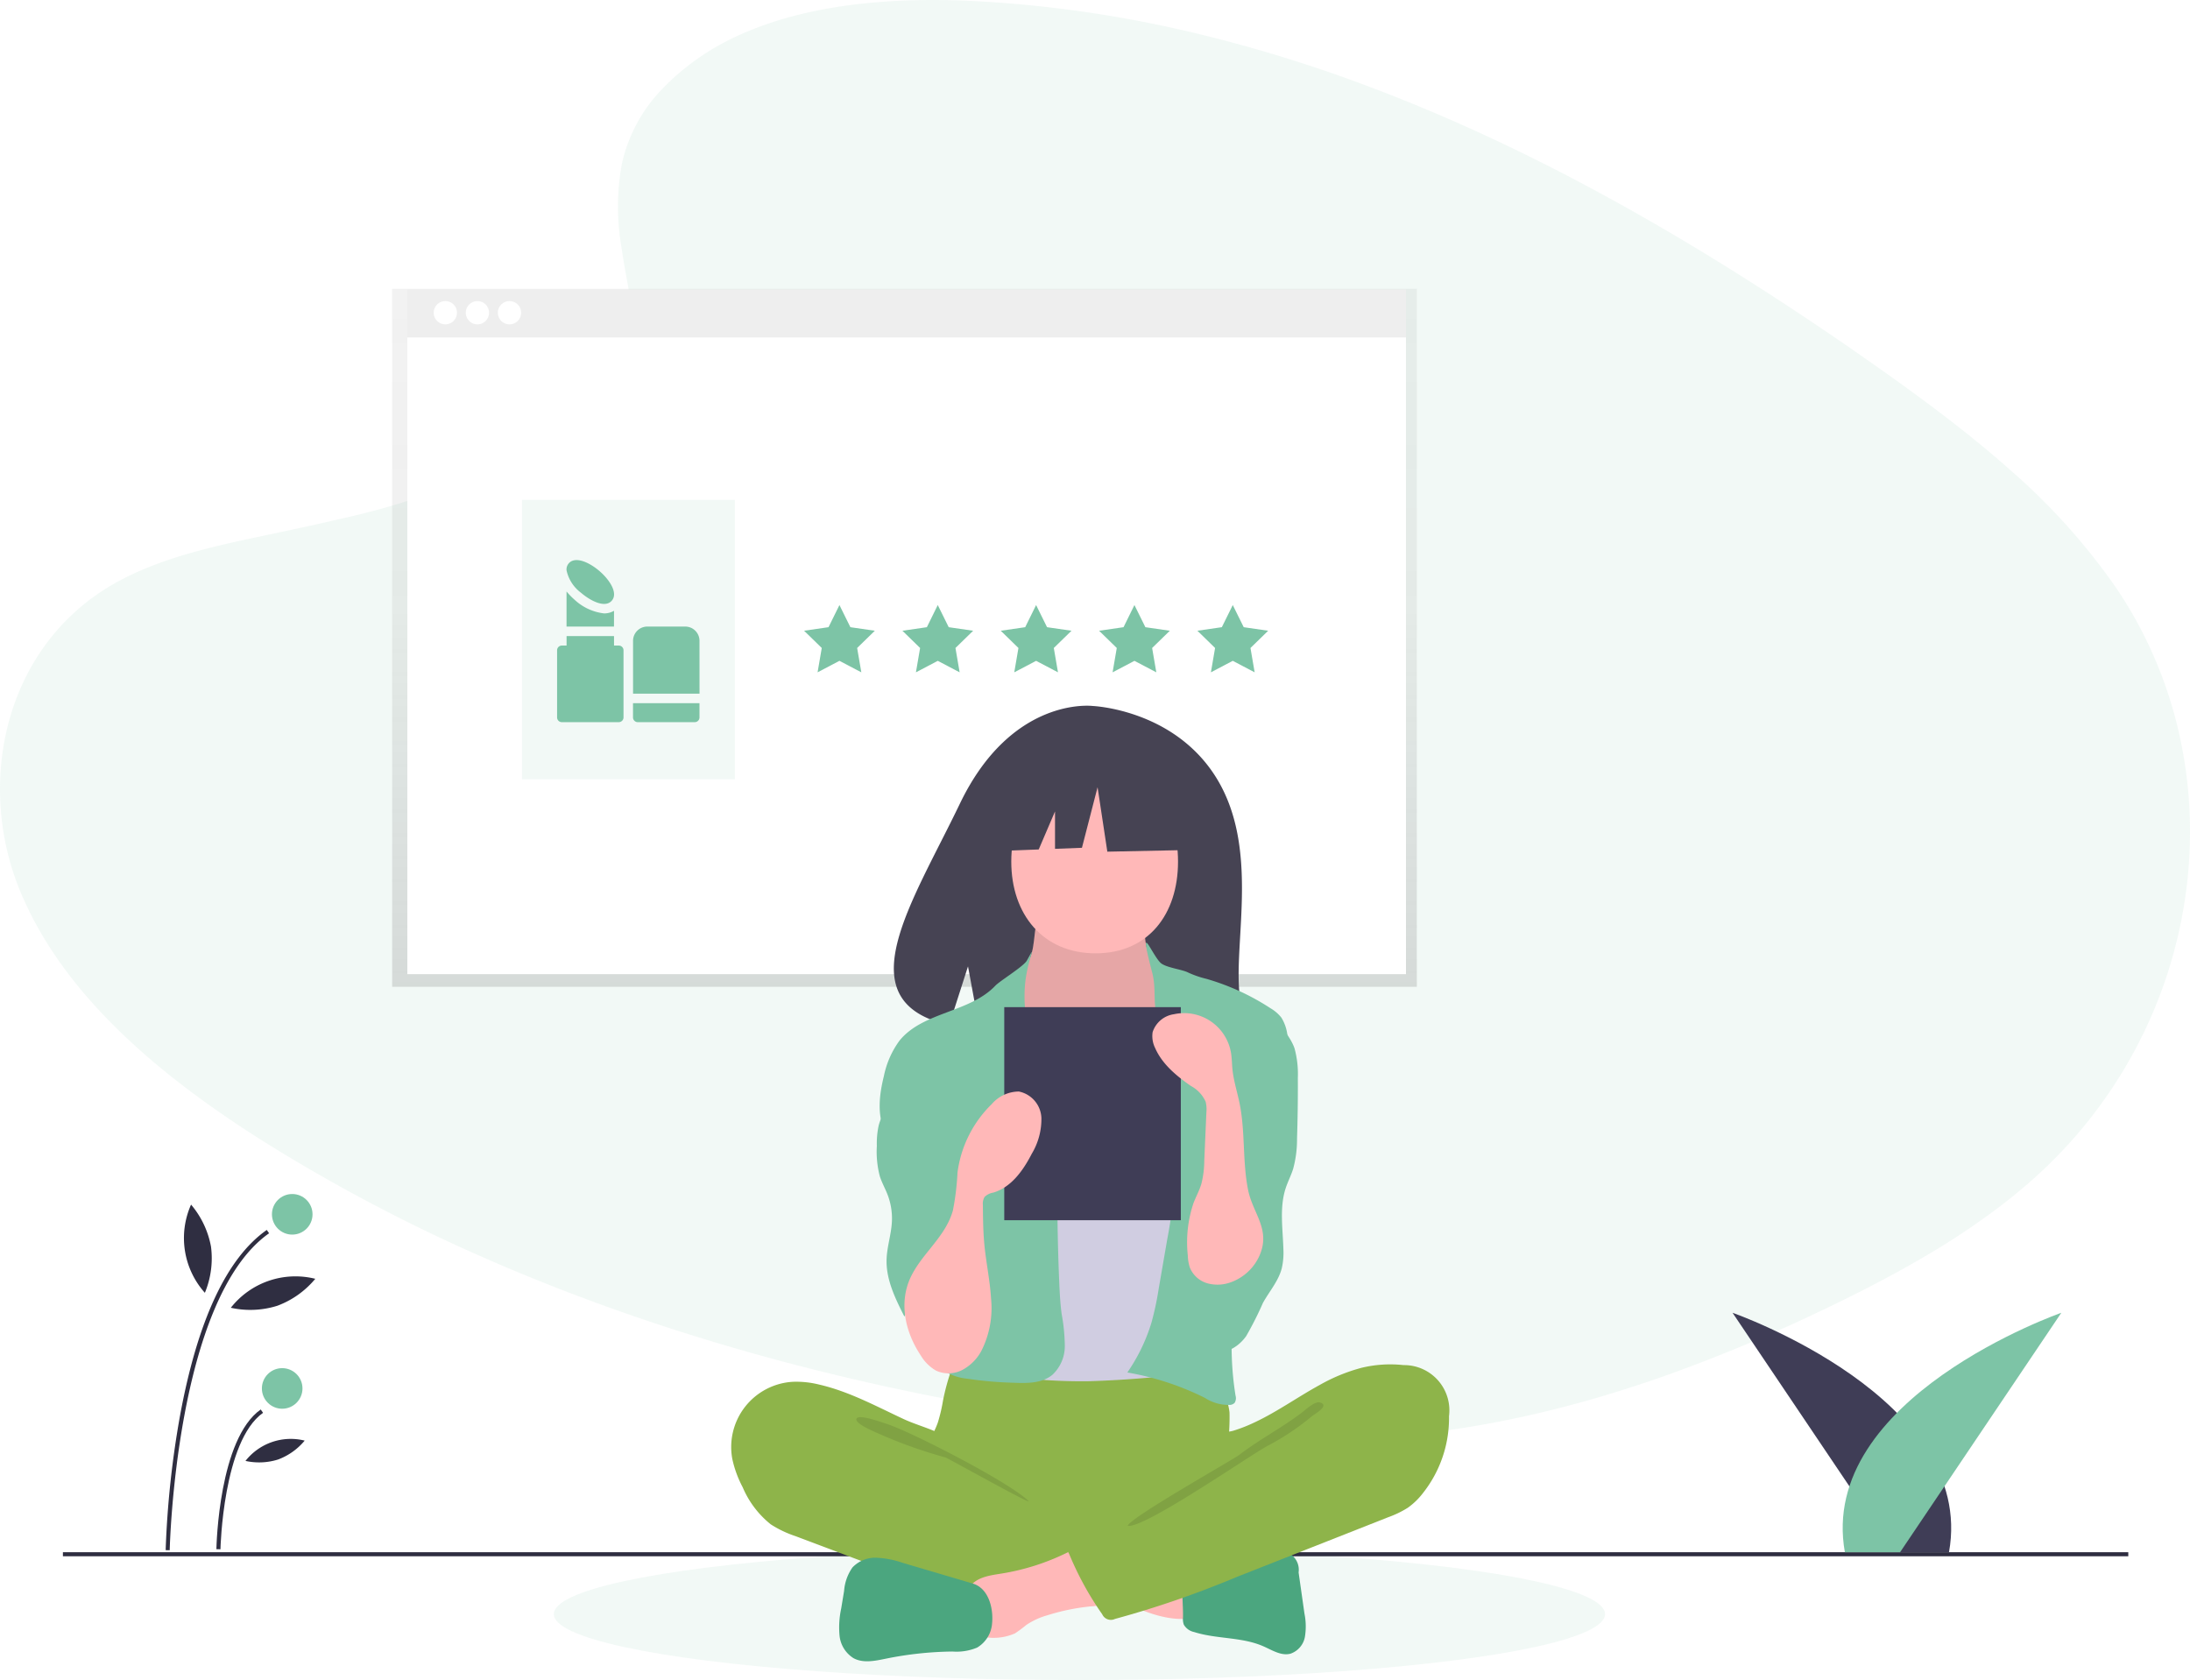 <svg id="Ratings_and_reviews" data-name="Ratings and reviews" xmlns="http://www.w3.org/2000/svg" xmlns:xlink="http://www.w3.org/1999/xlink" width="300" height="230.168" viewBox="0 0 300 230.168">
  <defs>
    <linearGradient id="linear-gradient" x1="0.5" y1="1" x2="0.5" gradientUnits="objectBoundingBox">
      <stop offset="0" stop-color="gray" stop-opacity="0.251"/>
      <stop offset="0.54" stop-color="gray" stop-opacity="0.122"/>
      <stop offset="1" stop-color="gray" stop-opacity="0.102"/>
    </linearGradient>
    <filter id="Rectangle_1792" x="122.573" y="122.975" width="54.186" height="59.19" filterUnits="userSpaceOnUse">
      <feOffset dy="3" input="SourceAlpha"/>
      <feGaussianBlur stdDeviation="5" result="blur"/>
      <feFlood flood-color="#fff"/>
      <feComposite operator="in" in2="blur"/>
      <feComposite in="SourceGraphic"/>
    </filter>
  </defs>
  <path id="Path_2308" data-name="Path 2308" d="M337.471,201.263q-1.4,1.232-2.871,2.4c-.164.133-.333.277-.5.4a100.861,100.861,0,0,1-10.964,7.406c-4.375,2.585-8.941,4.937-13.568,7.156a224.954,224.954,0,0,1-21.344,9l-.327.119q-4.794,1.709-9.7,3.154l-.058.017q-3.421,1-6.888,1.845l-.316.078q-5.1,1.232-10.312,2.094l-.8.128q-3.806.6-7.665.976c-14.459,1.387-29.093.261-43.463-1.686-29.02-3.936-57.655-11.314-83.779-22.881a232.156,232.156,0,0,1-28.829-15.2q-1.964-1.223-3.9-2.5c-.2-.136-.408-.277-.61-.408-12.744-8.518-24.254-18.892-29.609-31.984C56,146.756,59.82,128.233,74.615,119.581c5.11-2.968,11.005-4.585,16.97-5.919l.61-.136c1.01-.222,2.02-.435,3.027-.649,3.52-.746,7.06-1.487,10.567-2.316h0a103.758,103.758,0,0,0,18.886-6.052q.66-.294,1.315-.607a49.73,49.73,0,0,0,13.593-9.325c3.312-3.348,5.7-7.187,6.089-11.306h0a12.48,12.48,0,0,0-.155-3.506c-.411-2.191-.807-4.333-1.11-6.424a32.687,32.687,0,0,1,.025-11.306h0a21.278,21.278,0,0,1,5.851-10.69q.757-.782,1.626-1.556a34.317,34.317,0,0,1,9.027-5.708q.613-.277,1.232-.519c9.155-3.706,20.16-4.48,30.441-3.969a166.162,166.162,0,0,1,28.527,3.964c.743.166,1.487.341,2.219.519a197.9,197.9,0,0,1,23.508,7.264c22.573,8.488,43.7,20.717,63.234,33.992l.932.635q.685.469,1.37.943,1.4.965,2.791,1.942,1.032.718,2.058,1.448h0l1.473,1.046.918.66c4.993,3.606,9.907,7.342,14.459,11.35l.5.444a87.626,87.626,0,0,1,14.595,16.243C366.256,145.349,361.2,180.412,337.471,201.263Z" transform="translate(-59.271 -39.451)" fill="#7dc4a6" opacity="0.1"/>
  <g id="Group_1510" data-name="Group 1510" transform="translate(53.719 39.571)">
    <g id="Group_1508" data-name="Group 1508" transform="translate(0 0)">
      <path id="Path_2307" data-name="Path 2307" d="M504.5,20.39v95.621H644.867V20.39Z" transform="translate(-504.5 -20.39)" fill="url(#linear-gradient)"/>
      <rect id="Rectangle_1793" data-name="Rectangle 1793" width="136.798" height="89.552" transform="translate(2.083 4.337)" fill="#fff"/>
      <rect id="Rectangle_1794" data-name="Rectangle 1794" width="136.798" height="6.589" transform="translate(2.082 0.078)" fill="#eee"/>
      <circle id="Ellipse_168" data-name="Ellipse 168" cx="1.598" cy="1.598" r="1.598" transform="translate(5.688 1.674)" fill="#fff"/>
      <circle id="Ellipse_169" data-name="Ellipse 169" cx="1.598" cy="1.598" r="1.598" transform="translate(10.083 1.674)" fill="#fff"/>
      <circle id="Ellipse_170" data-name="Ellipse 170" cx="1.598" cy="1.598" r="1.598" transform="translate(14.476 1.674)" fill="#fff"/>
    </g>
    <g id="Group_1507" data-name="Group 1507" transform="translate(56.427 43.321)">
      <path id="Path_1923" data-name="Path 1923" d="M504.5,651.159l1.5,3.034,3.348.486-2.422,2.362.572,3.334L504.5,658.8l-2.994,1.574.572-3.334-2.422-2.362,3.348-.486Z" transform="translate(-499.654 -651.159)" fill="#7dc4a6"/>
      <path id="Path_1924" data-name="Path 1924" d="M567.074,651.159l1.5,3.034,3.348.486-2.423,2.362.572,3.334-2.994-1.574-2.994,1.574.572-3.334-2.422-2.362,3.348-.486Z" transform="translate(-548.759 -651.159)" fill="#7dc4a6"/>
      <path id="Path_1925" data-name="Path 1925" d="M629.649,651.159l1.5,3.034,3.348.486-2.423,2.362.572,3.334-2.994-1.574-2.994,1.574.572-3.334-2.422-2.362,3.348-.486Z" transform="translate(-597.863 -651.159)" fill="#7dc4a6"/>
      <path id="Path_1926" data-name="Path 1926" d="M692.224,651.159l1.5,3.034,3.348.486-2.423,2.362.572,3.334-2.994-1.574-2.994,1.574.572-3.334-2.422-2.362,3.348-.486Z" transform="translate(-646.968 -651.159)" fill="#7dc4a6"/>
      <path id="Path_1927" data-name="Path 1927" d="M754.8,651.159l1.5,3.034,3.348.486-2.423,2.362.572,3.334L754.8,658.8l-2.995,1.574.572-3.334-2.422-2.362,3.348-.486Z" transform="translate(-696.073 -651.159)" fill="#7dc4a6"/>
    </g>
    <g id="Group_1509" data-name="Group 1509" transform="translate(17.792 28.912)">
      <rect id="Rectangle_1703" data-name="Rectangle 1703" width="29.156" height="38.279" transform="translate(0 0)" fill="#7dc4a6" opacity="0.1"/>
      <g id="beauty-salon" transform="translate(4.797 8.248)">
        <path id="Path_2120" data-name="Path 2120" d="M31.685,251.864h7.805a.65.65,0,0,0,.65-.65v-9.193a.65.65,0,0,0-.65-.65h-.65v-1.3h-6.5v1.3h-.65a.65.65,0,0,0-.65.65v9.193A.65.65,0,0,0,31.685,251.864Z" transform="translate(-31.035 -229.66)" fill="#7dc4a6"/>
        <path id="Path_2121" data-name="Path 2121" d="M62.975,4.47c1.142.991,3.252,2.209,4.226,1.088.88-1.013-.247-2.8-1.665-4.033-1.4-1.216-3.314-2.079-4.213-1.1A1.289,1.289,0,0,0,61,1.4,5.173,5.173,0,0,0,62.975,4.47Z" transform="translate(-59.7 0)" fill="#7dc4a6"/>
        <path id="Path_2122" data-name="Path 2122" d="M280.141,212.021a1.953,1.953,0,0,0-1.951-1.951h-5.2a1.953,1.953,0,0,0-1.951,1.951v7.241h9.106Z" transform="translate(-260.628 -200.961)" fill="#7dc4a6"/>
        <path id="Path_2123" data-name="Path 2123" d="M271.685,454.672h7.805a.65.65,0,0,0,.65-.65V452.07h-9.106v1.951A.65.65,0,0,0,271.685,454.672Z" transform="translate(-260.628 -432.467)" fill="#7dc4a6"/>
        <path id="Path_2124" data-name="Path 2124" d="M67.539,101.841a2.717,2.717,0,0,1-1.361.357,7.121,7.121,0,0,1-4.023-1.855,9.617,9.617,0,0,1-1.121-1.15V104h6.5Z" transform="translate(-59.734 -94.892)" fill="#7dc4a6"/>
      </g>
    </g>
  </g>
  <ellipse id="Ellipse_160" data-name="Ellipse 160" cx="72.002" cy="9.035" rx="72.002" ry="9.035" transform="translate(75.865 212.098)" fill="#7dc4a6" opacity="0.1"/>
  <rect id="Rectangle_1791" data-name="Rectangle 1791" width="282.928" height="0.556" transform="translate(8.618 212.653)" fill="#2f2e41"/>
  <path id="Path_2277" data-name="Path 2277" d="M937.085,668.9,915,636.1s33.445,11.676,29.65,32.8Z" transform="translate(-677.664 -456.248)" fill="#3f3d56"/>
  <path id="Path_2278" data-name="Path 2278" d="M977.131,668.9l22.085-32.8s-33.445,11.676-29.65,32.8Z" transform="translate(-716.844 -456.248)" fill="#7dc4a6"/>
  <path id="Path_2282" data-name="Path 2282" d="M544.931,346.3c-5.75-9.716-17.127-10.169-17.127-10.169s-11.086-1.418-18.2,13.38c-6.628,13.793-15.777,27.11-1.473,30.339l2.584-8.042,1.6,8.64a55.962,55.962,0,0,0,6.12.1c15.318-.495,29.906.145,29.437-5.352C547.25,367.9,550.464,355.653,544.931,346.3Z" transform="translate(-378.112 -239.411)" fill="#464353"/>
  <path id="Path_2283" data-name="Path 2283" d="M518.832,665.63a22.681,22.681,0,0,1-.734,3.158c-.36,1.012-.915,1.948-1.244,2.97-1.049,3.259.405,6.892,2.727,9.407a15.35,15.35,0,0,0,7.484,4.444,30.533,30.533,0,0,0,6.432.676c5.978.2,12.109.384,17.773-1.537a30.876,30.876,0,0,0,5.164-2.346,3.865,3.865,0,0,0,1.34-1.055,3.687,3.687,0,0,0,.484-2.164c-.013-2.534-.526-5.055-.4-7.586a30.09,30.09,0,0,0,.2-4.2,7.749,7.749,0,0,0-5.922-6.675,16.086,16.086,0,0,0-4.909,0,125.175,125.175,0,0,1-12.777.571c-4.359-.028-8.69-.693-13.027-.763-1.283-.021-1.257.375-1.665,1.616a30.245,30.245,0,0,0-.921,3.485Z" transform="translate(-389.631 -473.885)" fill="#8eb44a"/>
  <path id="Path_2284" data-name="Path 2284" d="M555.835,440.237a7.609,7.609,0,0,1-1.095,3.135c-.758,1.037-1.995,1.629-2.81,2.622-1.228,1.494-1.3,3.6-1.3,5.529,0,1.781.032,3.681,1.025,5.16a9.017,9.017,0,0,0,2.584,2.278c3.725,2.51,7.751,5.066,12.242,5.149a6.51,6.51,0,0,0,5.081-1.848,7.631,7.631,0,0,0,1.23-2.195,29.145,29.145,0,0,0,2.063-8.872,10.419,10.419,0,0,0-.393-4.262c-.546-1.521-1.649-2.773-2.378-4.215a9.384,9.384,0,0,1-.9-5.553.6.6,0,0,0-.032-.4.586.586,0,0,0-.483-.2l-8.906-.641a19.383,19.383,0,0,1-2.473-.283c-.48-.1-1.748-.779-2.206-.6C556.231,435.38,556.009,439.327,555.835,440.237Z" transform="translate(-414.267 -310.877)" fill="#ffb8b8"/>
  <path id="Path_2285" data-name="Path 2285" d="M555.835,440.237a7.609,7.609,0,0,1-1.095,3.135c-.758,1.037-1.995,1.629-2.81,2.622-1.228,1.494-1.3,3.6-1.3,5.529,0,1.781.032,3.681,1.025,5.16a9.017,9.017,0,0,0,2.584,2.278c3.725,2.51,7.751,5.066,12.242,5.149a6.51,6.51,0,0,0,5.081-1.848,7.631,7.631,0,0,0,1.23-2.195,29.145,29.145,0,0,0,2.063-8.872,10.419,10.419,0,0,0-.393-4.262c-.546-1.521-1.649-2.773-2.378-4.215a9.384,9.384,0,0,1-.9-5.553.6.6,0,0,0-.032-.4.586.586,0,0,0-.483-.2l-8.906-.641a19.383,19.383,0,0,1-2.473-.283c-.48-.1-1.748-.779-2.206-.6C556.231,435.38,556.009,439.327,555.835,440.237Z" transform="translate(-414.267 -310.877)" opacity="0.1"/>
  <path id="Path_2309" data-name="Path 2309" d="M17,0c7.216,0,11.291,6.355,11.291,13.571S24.216,26.132,17,26.132,5.449,20.787,5.449,13.571,9.784,0,17,0Z" transform="translate(133.082 104.473)" fill="#ffb8b8"/>
  <path id="Path_2286" data-name="Path 2286" d="M563.694,493.714a8.013,8.013,0,0,0,2.3,1.834,7.212,7.212,0,0,0,2.867.546c2.355.066,4.909-.365,6.547-2.059,2.112-2.183,2.042-5.7,3.7-8.25a1.838,1.838,0,0,1,.533-.583,1.729,1.729,0,0,1,.907-.209c2.091-.02,3.912,1.336,5.556,2.629a7.319,7.319,0,0,1,1.956,1.992,6.752,6.752,0,0,1,.659,2.02,88.721,88.721,0,0,1,1.342,12.109c.145,2.24.29,4.483.279,6.728-.035,7.4-1.755,14.669-3.464,21.865a3.416,3.416,0,0,1-1.365,2.408,3.365,3.365,0,0,1-1.191.291,145.751,145.751,0,0,1-14.733,1.227q-2.886.044-5.769-.14a3.109,3.109,0,0,1-.972-.169,2.741,2.741,0,0,1-1.059-.9c-2.666-3.36-2.824-8.005-2.807-12.3q.063-15.731,1.124-31.438a3.458,3.458,0,0,0-.552-2.594A32.476,32.476,0,0,0,563.694,493.714Z" transform="translate(-420.307 -347.036)" fill="#d0cde1"/>
  <path id="Path_2287" data-name="Path 2287" d="M513.624,459.065c-.441.8-3.695,2.782-4.323,3.445-3.509,3.7-9.915,3.56-13.124,7.522a12.346,12.346,0,0,0-2.147,4.887c-.61,2.463-.936,5.149.086,7.471.984,2.234,3.055,3.779,4.46,5.775a22.243,22.243,0,0,1,2.9,7.449,17.144,17.144,0,0,1,.8,5.852c-.217,2.24-1.3,4.291-1.941,6.448s-.75,4.727.729,6.423a7.327,7.327,0,0,0,4.422,2.017,50.8,50.8,0,0,0,6.3.549c1.863.082,3.917.1,5.349-1.1a5.378,5.378,0,0,0,1.685-3.942,25.432,25.432,0,0,0-.434-4.386c-.2-1.512-.275-3.038-.339-4.562q-.43-10.258-.117-20.528a17.472,17.472,0,0,0-.208-4.26,23.356,23.356,0,0,0-2.215-5.152,19.494,19.494,0,0,1-2.161-10.3C513.6,459.015,515.194,456.223,513.624,459.065Z" transform="translate(-372.956 -327.468)" fill="#7dc4a6"/>
  <path id="Path_2288" data-name="Path 2288" d="M620.272,456.033c.672.691,2.956.919,3.811,1.363a13.356,13.356,0,0,0,2.505.867,32.527,32.527,0,0,1,8.8,4.04,5.34,5.34,0,0,1,1.472,1.271,5.829,5.829,0,0,1,.814,2.3,19.566,19.566,0,0,1-.7,12.846l-2.5,8.009c-1.87,5.978-3.752,12.015-4.278,18.257a42.948,42.948,0,0,0,.385,10.369,1.229,1.229,0,0,1-.126,1,.989.989,0,0,1-.613.282,6.017,6.017,0,0,1-3.475-.973,38.481,38.481,0,0,0-10.607-3.471,24.659,24.659,0,0,0,3.294-6.791,41.093,41.093,0,0,0,1-4.671l1.165-6.74a66.24,66.24,0,0,0,1-7.453,9.331,9.331,0,0,0-.162-2.808,13.619,13.619,0,0,0-1.064-2.532,21.635,21.635,0,0,1-2.066-12.922c.331-1.911.973-3.826.705-5.747-.258-1.847.01-3.283-.464-5.111C617.214,449.917,619.007,454.733,620.272,456.033Z" transform="translate(-461.33 -324.163)" fill="#7dc4a6"/>
  <path id="Path_2289" data-name="Path 2289" d="M495.094,510.42c-.876,1.817-2.339,3.365-2.838,5.319a11.622,11.622,0,0,0-.247,2.78,13.206,13.206,0,0,0,.412,4.18c.278.862.73,1.657,1.056,2.5a9.071,9.071,0,0,1,.594,3.706c-.088,1.75-.682,3.449-.729,5.2-.073,2.755,1.2,5.344,2.444,7.8a5.737,5.737,0,0,1,8.339-2.73,1.71,1.71,0,0,0,.376-1.247q.138-4.794.266-9.588c.135-4.943.263-9.952-.874-14.765a13.929,13.929,0,0,0-2.777-6.022c-.771-.887-3.389-3.225-4.655-2.231-.569.447-.436,1.664-.526,2.28A9.675,9.675,0,0,1,495.094,510.42Z" transform="translate(-371.893 -361.532)" fill="#7dc4a6"/>
  <path id="Path_2290" data-name="Path 2290" d="M658.694,493.359a13.374,13.374,0,0,1,.447,4.022q.025,4.144-.11,8.287a15.45,15.45,0,0,1-.538,4.2c-.283.889-.719,1.723-1.011,2.609-.875,2.656-.4,5.536-.322,8.331a9.468,9.468,0,0,1-.229,2.7c-.462,1.733-1.7,3.133-2.569,4.7a46.223,46.223,0,0,1-2.3,4.554c-.983,1.391-2.684,2.493-4.332,2.066a4.782,4.782,0,0,1-2.751-2.564,12.577,12.577,0,0,1-1.3-8.159c.616-3.393,2.609-6.4,3.328-9.775.987-4.631-.513-9.41-.468-14.145a6.837,6.837,0,0,1,.3-2.193,9.176,9.176,0,0,1,1.935-2.813,35.507,35.507,0,0,0,2.6-3.412c.536-.8,1.263-2.852,2.212-3.023C655.7,488.358,658.168,491.722,658.694,493.359Z" transform="translate(-481.355 -349.713)" fill="#7dc4a6"/>
  <path id="Path_2291" data-name="Path 2291" d="M432.272,670.469a12.894,12.894,0,0,0-3.587-.381,8.954,8.954,0,0,0-8.313,10.555,15.041,15.041,0,0,0,1.422,3.885,12.979,12.979,0,0,0,3.854,5.094,15.01,15.01,0,0,0,3.4,1.619l9.276,3.495c1.365.514,2.73,1.028,4.108,1.505a80.351,80.351,0,0,0,21.455,4.265,23.233,23.233,0,0,0,6.662-.338,2.169,2.169,0,0,0,1.364-.737,2.337,2.337,0,0,0,.3-1.007l.571-4a3.347,3.347,0,0,0-.048-1.685,3.227,3.227,0,0,0-1.542-1.453c-6.1-3.5-13.22-5.435-18.353-10.243-1.208-1.132-2.22-2.926-3.688-3.694-1.665-.872-3.626-1.369-5.347-2.173C440.049,673.424,436.35,671.406,432.272,670.469Z" transform="translate(-320.06 -480.783)" fill="#8eb44a"/>
  <path id="Path_2292" data-name="Path 2292" d="M486.086,688.473c3.279,1.028,17.122,8.145,19.495,10.631-.318.115-11.109-5.933-11.433-6.03a65.195,65.195,0,0,1-8.7-3.065c-.562-.26-3.653-1.482-3.513-2.192C482.095,687.016,485.5,688.291,486.086,688.473Z" transform="translate(-364.626 -493.4)" opacity="0.1"/>
  <path id="Path_2293" data-name="Path 2293" d="M609.1,764.951a.77.77,0,0,0,.52-.153.8.8,0,0,0,.162-.6q-.008-2.722-.015-5.444a16.734,16.734,0,0,0-5.036-1.215l-8.02-1.072c.184.025-1.254,3.454-1.033,3.912.389.807,3.359,1.522,4.2,1.9C602.788,763.609,605.817,765.065,609.1,764.951Z" transform="translate(-446.793 -543.157)" fill="#ffb8b8"/>
  <path id="Path_2294" data-name="Path 2294" d="M540.669,754.472c-1.514.241-3.2.454-4.185,1.633-1.244,1.495-.714,3.723-.121,5.575a1.808,1.808,0,0,0,2.109,1.508,7.289,7.289,0,0,0,4.057-.521A17.777,17.777,0,0,0,544.1,761.5a10.105,10.105,0,0,1,2.9-1.325,29.306,29.306,0,0,1,5.817-1.2,9.043,9.043,0,0,0,2.291-.4A2.539,2.539,0,0,0,556.724,757a3.733,3.733,0,0,0-.847-2.866,11.431,11.431,0,0,0-2.439-3.015c-1.494-1.161-2.234-.27-3.739.473A31.72,31.72,0,0,1,540.669,754.472Z" transform="translate(-403.496 -538.891)" fill="#ffb8b8"/>
  <path id="Path_2295" data-name="Path 2295" d="M491.706,760.353l-9.615-2.842a12.729,12.729,0,0,0-3.578-.693,4.3,4.3,0,0,0-3.286,1.329,6.4,6.4,0,0,0-1.145,3.205l-.4,2.427a12.189,12.189,0,0,0-.223,3.727,4.121,4.121,0,0,0,1.91,3.07c1.331.726,2.961.371,4.446.068a48.413,48.413,0,0,1,9.111-.977,7.312,7.312,0,0,0,3.375-.538,4.214,4.214,0,0,0,2.056-3.358C494.55,763.7,493.859,760.989,491.706,760.353Z" transform="translate(-358.451 -543.408)" fill="#4ba67f"/>
  <path id="Path_2296" data-name="Path 2296" d="M647.028,755.617a23.342,23.342,0,0,0,3.541-1.345,15.75,15.75,0,0,1,5.284-.582,2.558,2.558,0,0,1,3.013,2.88l.8,5.629a8.834,8.834,0,0,1,.066,3.189,3,3,0,0,1-1.982,2.318c-1.257.327-2.49-.476-3.677-1-2.967-1.319-6.416-.982-9.51-1.967a2.131,2.131,0,0,1-1.423-1.018,2.317,2.317,0,0,1-.111-.973c.053-1.809-.329-4.28.216-6.01C643.74,755.181,645.637,755.617,647.028,755.617Z" transform="translate(-480.976 -541.149)" fill="#4ba67f"/>
  <path id="Path_2297" data-name="Path 2297" d="M626.72,662.027a16.7,16.7,0,0,1,5.882-.4,6.2,6.2,0,0,1,6.224,7,16.553,16.553,0,0,1-3.6,10.571,9.59,9.59,0,0,1-2.057,1.98,13.53,13.53,0,0,1-2.676,1.29l-20.774,8.194a134.228,134.228,0,0,1-16.65,5.739,1.3,1.3,0,0,1-1.746-.633,43.04,43.04,0,0,1-4.553-8.329.561.561,0,0,1,.248-.885l14.694-8.443a14.854,14.854,0,0,0,2.991-2.061,7.426,7.426,0,0,0,1.536-2.138c.3-.636.333-2.137.722-2.608s1.684-.5,2.286-.678a20.738,20.738,0,0,0,2.488-.941c3.287-1.471,6.214-3.607,9.365-5.329a24.027,24.027,0,0,1,5.62-2.326Z" transform="translate(-440.332 -474.607)" fill="#8eb44a"/>
  <path id="Path_2298" data-name="Path 2298" d="M639.585,681.829c-2.525,1.9-5.793,3.639-8.3,5.585-.854.664-15.089,8.667-15.29,9.73,2.334.393,17.2-10.009,19.331-11.047a34.357,34.357,0,0,0,5.882-3.955c.476-.37,2.495-1.483,1.127-1.9C641.57,680.013,640.154,681.451,639.585,681.829Z" transform="translate(-461.512 -488.105)" opacity="0.1"/>
  <path id="Path_2299" data-name="Path 2299" d="M483.184,271.248l-11.24-5.887-15.521,2.408-3.211,14.183,7.994-.307,2.233-5.211v5.125l3.688-.142,2.141-8.3,1.338,8.831,13.113-.268Z" transform="translate(-318.916 -165.269)" fill="#464353"/>
  <g transform="matrix(1, 0, 0, 1, 0, 0)" filter="url(#Rectangle_1792)">
    <rect id="Rectangle_1792-2" data-name="Rectangle 1792" width="24.186" height="29.19" transform="translate(137.57 134.98)" fill="#3f3d56"/>
  </g>
  <path id="Path_2300" data-name="Path 2300" d="M507.907,562.787a5.84,5.84,0,0,0,2.1,2.087,4.1,4.1,0,0,0,3.607-.1,6.348,6.348,0,0,0,2.6-2.609,12.987,12.987,0,0,0,1.322-7.212c-.152-2.474-.681-4.91-.915-7.378-.17-1.794-.184-3.6-.2-5.4a1.8,1.8,0,0,1,.227-1.092,2.144,2.144,0,0,1,1.2-.6c2.465-.732,4.1-3.043,5.275-5.332a9.242,9.242,0,0,0,1.314-4.909,3.854,3.854,0,0,0-3.089-3.608,4.953,4.953,0,0,0-3.725,1.737,15.972,15.972,0,0,0-4.677,9.346,36.2,36.2,0,0,1-.632,5.214c-1.01,3.605-4.171,5.816-5.746,9.06C504.84,555.565,505.8,559.624,507.907,562.787Z" transform="translate(-381.779 -377.096)" fill="#ffb8b8"/>
  <path id="Path_2301" data-name="Path 2301" d="M642.8,521.09a6.814,6.814,0,0,1-3.821,3.671,5.277,5.277,0,0,1-3.322.2,3.683,3.683,0,0,1-2.433-2.176,5.861,5.861,0,0,1-.274-1.635,16.842,16.842,0,0,1,.786-7.207c.341-.876.8-1.706,1.069-2.607a13.071,13.071,0,0,0,.4-3.181l.29-6.634a4.317,4.317,0,0,0-.1-1.438,4.546,4.546,0,0,0-2.01-2.156c-1.988-1.382-3.952-3-4.916-5.217a3.659,3.659,0,0,1-.34-2.161,3.592,3.592,0,0,1,2.915-2.457,6.52,6.52,0,0,1,7.817,5.254c.13.749.128,1.513.2,2.269.161,1.6.671,3.15.989,4.73.784,3.892.378,7.915,1.154,11.806C641.861,515.407,644.307,517.53,642.8,521.09Z" transform="translate(-470.236 -349.142)" fill="#ffb8b8"/>
  <path id="Path_2302" data-name="Path 2302" d="M141.187,639.159l-.556-.011A128.948,128.948,0,0,1,142.6,620.72c2.4-13.033,6.4-21.592,11.883-25.44l.319.455C142,604.724,141.193,638.815,141.187,639.159Z" transform="translate(-117.938 -426.778)" fill="#2f2e41"/>
  <path id="Path_2303" data-name="Path 2303" d="M166.187,702.907l-.556-.011c.012-.616.359-15.127,6.072-19.138l.319.455C166.54,688.062,166.19,702.759,166.187,702.907Z" transform="translate(-135.988 -490.659)" fill="#2f2e41"/>
  <circle id="Ellipse_166" data-name="Ellipse 166" cx="2.78" cy="2.78" r="2.78" transform="translate(37.252 163.58)" fill="#7dc4a6"/>
  <circle id="Ellipse_167" data-name="Ellipse 167" cx="2.78" cy="2.78" r="2.78" transform="translate(35.875 187.436)" fill="#7dc4a6"/>
  <path id="Path_2304" data-name="Path 2304" d="M153.387,588.126a12.349,12.349,0,0,1-.839,6.322,11.254,11.254,0,0,1-1.892-12.085A12.35,12.35,0,0,1,153.387,588.126Z" transform="translate(-124.483 -417.333)" fill="#2f2e41"/>
  <path id="Path_2305" data-name="Path 2305" d="M179.11,621.887a12.348,12.348,0,0,1-6.371.275,11.254,11.254,0,0,1,11.57-3.969A12.348,12.348,0,0,1,179.11,621.887Z" transform="translate(-141.119 -442.998)" fill="#2f2e41"/>
  <path id="Path_2306" data-name="Path 2306" d="M184.428,701.076a8.656,8.656,0,0,1-4.466.193,7.888,7.888,0,0,1,8.11-2.782A8.655,8.655,0,0,1,184.428,701.076Z" transform="translate(-146.335 -501.124)" fill="#2f2e41"/>
</svg>
